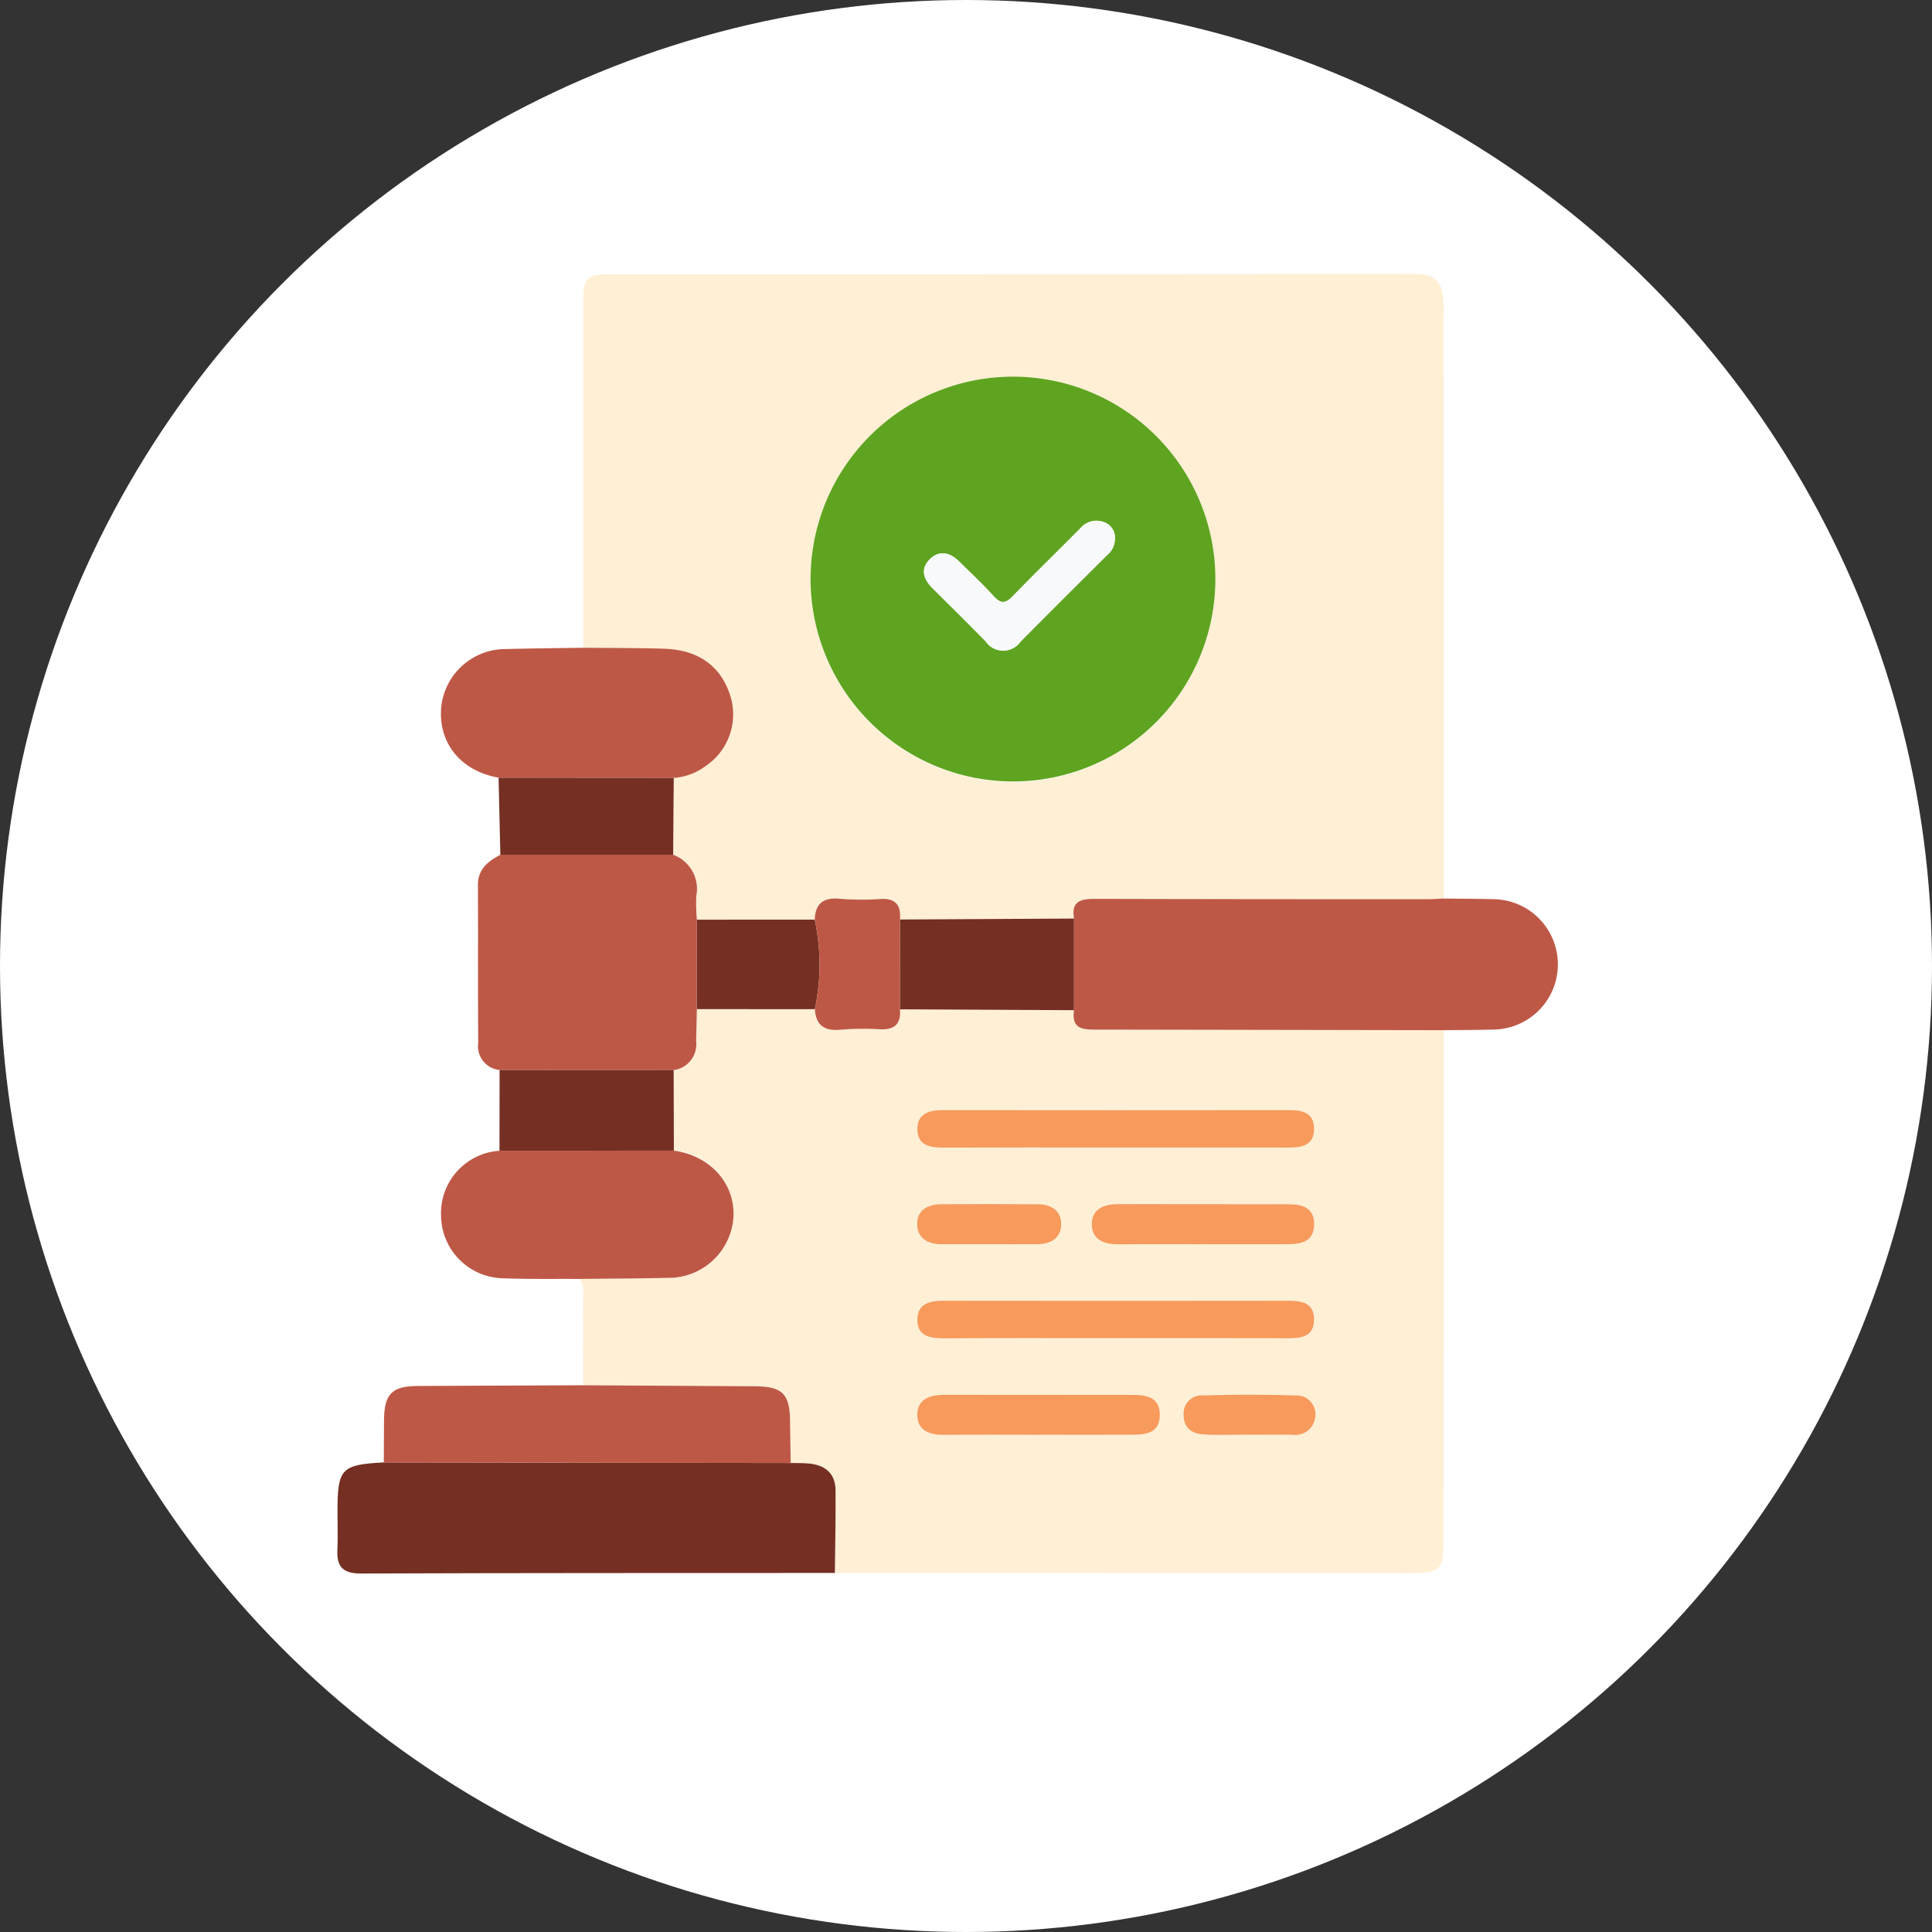 <svg xmlns="http://www.w3.org/2000/svg" xmlns:xlink="http://www.w3.org/1999/xlink" width="189" height="189" viewBox="0 0 189 189">
  <rect x="0" y="0" width="189" height="189" fill="#333333" stroke="none"/>
  <defs>
    <clipPath id="clip-path">
      <rect id="Rectángulo_347537" data-name="Rectángulo 347537" width="119.408" height="127.133" fill="none"/>
    </clipPath>
  </defs>
  <g id="Grupo_1017023" data-name="Grupo 1017023" transform="translate(-750 -911)">
    <g id="Grupo_161158" data-name="Grupo 161158" transform="translate(750 911)">
      <circle id="Elipse_1142" data-name="Elipse 1142" cx="94.5" cy="94.5" r="94.5" fill="#fff"/>
    </g>
    <g id="Grupo_1017330" data-name="Grupo 1017330" transform="translate(783 937.8)">
      <g id="Grupo_1017329" data-name="Grupo 1017329" clip-path="url(#clip-path)">
        <path id="Trazado_608818" data-name="Trazado 608818" d="M60.56,36.567Q60.555,19.6,60.552,2.633c0-2.274.341-2.6,2.691-2.6q39.39,0,78.781-.034c1.855,0,2.489.791,2.664,2.361a16.191,16.191,0,0,1,.028,1.784q.008,28.477.015,56.954c-.526.022-1.053.064-1.579.063q-16.229-.005-32.458-.031c-1.357,0-2.438.154-2.129,1.925l-17.023.093c.115-1.4-.425-2.1-1.935-2a25.59,25.59,0,0,1-3.964-.028c-1.583-.147-2.384.458-2.442,2.043l-11.523.005a17.632,17.632,0,0,1-.058-2.319,3.549,3.549,0,0,0-2.27-4.027q.03-3.761.059-7.522a5.876,5.876,0,0,0,3.1-1.15,6.093,6.093,0,0,0,2.47-6.755c-.9-2.982-3.092-4.619-6.518-4.733-2.633-.088-5.27-.068-7.905-.095m22.234-6.719a19.8,19.8,0,1,0,19.811-19.754A19.75,19.75,0,0,0,82.794,29.849" transform="translate(-36.499 0)" fill="#ffefd5"/>
        <path id="Trazado_608819" data-name="Trazado 608819" d="M59.951,217.848c0-2.773.012-5.547,0-8.32,0-.711.174-1.468-.382-2.083,2.892-.033,5.784-.037,8.675-.107A6.227,6.227,0,0,0,68.83,194.9q-.011-3.94-.022-7.88a2.539,2.539,0,0,0,2.2-2.81c.027-1.052.047-2.1.07-3.156l11.54.007c.107,1.542.9,2.16,2.459,2.017a27.7,27.7,0,0,1,3.915-.047c1.443.073,2.073-.535,1.952-1.958l17.032.086c-.291,1.982,1.057,1.9,2.369,1.9q16.894.023,33.788.059,0,24.888-.009,49.777c0,3.047-.278,3.329-3.225,3.329l-56.319-.01c.026-2.7.089-5.395.066-8.091-.015-1.667-1.03-2.473-2.617-2.618-.588-.054-1.184-.035-1.776-.048-.021-1.383-.046-2.765-.063-4.148-.032-2.634-.755-3.347-3.442-3.363q-8.4-.052-16.8-.1M112.1,194.593c5.619,0,11.239-.009,16.859.006,1.31,0,2.493-.209,2.5-1.82.008-1.6-1.133-1.851-2.467-1.849q-16.859.024-33.718,0c-1.4,0-2.665.269-2.624,1.934.039,1.559,1.285,1.744,2.591,1.738,5.619-.024,11.239-.01,16.859-.01m-.129,18.654c5.62,0,11.24-.01,16.861.008,1.367,0,2.654-.138,2.624-1.887-.027-1.6-1.227-1.787-2.533-1.785q-16.762.021-33.524,0c-1.362,0-2.713.156-2.751,1.813s1.264,1.874,2.659,1.866c5.554-.034,11.109-.014,16.663-.014m-7.54,9.447c3.107,0,6.213.005,9.319,0,1.346,0,2.626-.21,2.62-1.946s-1.3-1.948-2.633-1.95c-6.147-.012-12.293,0-18.44-.011-1.409,0-2.664.4-2.657,1.972s1.251,1.962,2.67,1.948c3.04-.032,6.081-.01,9.121-.01m16.058-18.639c2.777,0,5.553.006,8.329,0,1.344,0,2.626-.211,2.646-1.934s-1.253-1.976-2.6-1.979c-5.487-.011-10.974.008-16.461-.013-1.416-.006-2.668.4-2.684,1.948s1.21,2,2.64,1.989c2.71-.029,5.421-.008,8.131-.008m-20.769,0c1.579,0,3.159.014,4.738,0,1.287-.015,2.255-.622,2.266-1.946s-.98-1.946-2.252-1.957c-3.158-.027-6.317-.02-9.475-.006-1.355.006-2.423.595-2.364,2.044.053,1.3,1.066,1.869,2.35,1.869h4.737m25.313,18.631v.008c1.447,0,2.894-.018,4.341.006a1.958,1.958,0,0,0,2.213-1.793,1.83,1.83,0,0,0-1.928-2.054c-3.021-.1-6.05-.092-9.072-.005a1.767,1.767,0,0,0-1.889,1.863c-.01,1.345.831,1.893,2,1.957,1.443.079,2.893.019,4.34.019" transform="translate(-35.907 -109.135)" fill="#ffefd5"/>
        <path id="Trazado_608820" data-name="Trazado 608820" d="M217.5,166.7q-16.894-.031-33.788-.059c-1.312,0-2.66.081-2.369-1.9q0-4.482,0-8.966c-.309-1.771.772-1.928,2.129-1.925q16.229.04,32.459.031c.526,0,1.053-.041,1.579-.063,1.711.023,3.422.022,5.133.074a6.377,6.377,0,0,1-.006,12.736c-1.71.056-3.422.05-5.133.072" transform="translate(-109.278 -92.719)" fill="#be5846"/>
        <path id="Trazado_608821" data-name="Trazado 608821" d="M44.345,292.748c.592.014,1.187-.006,1.776.048,1.588.145,2.6.951,2.617,2.618.023,2.7-.039,5.394-.066,8.091-15.437.008-30.875-.005-46.312.055-1.718.007-2.435-.572-2.355-2.272.059-1.25.01-2.506.011-3.76,0-4.238.353-4.614,4.527-4.839l39.8.058" transform="translate(0 -176.428)" fill="#752f23"/>
        <path id="Trazado_608822" data-name="Trazado 608822" d="M56.043,158.142c-.023,1.052-.043,2.1-.07,3.156a2.539,2.539,0,0,1-2.2,2.81L36.744,164.1a2.34,2.34,0,0,1-2.09-2.651c-.039-5.144,0-10.288-.028-15.432-.009-1.584.995-2.328,2.192-2.976l16.9,0a3.549,3.549,0,0,1,2.27,4.027,17.564,17.564,0,0,0,.058,2.319q0,4.375-.008,8.75" transform="translate(-20.872 -86.224)" fill="#be5846"/>
        <path id="Trazado_608823" data-name="Trazado 608823" d="M39.433,92.058c2.635.028,5.272.007,7.905.095,3.426.114,5.622,1.751,6.518,4.733a6.092,6.092,0,0,1-2.47,6.755,5.876,5.876,0,0,1-3.1,1.15l-17.136-.024c-3.669-.635-5.907-3.365-5.619-6.852a6.333,6.333,0,0,1,6.417-5.73c2.5-.07,4.992-.087,7.489-.127" transform="translate(-15.372 -55.491)" fill="#be5846"/>
        <path id="Trazado_608824" data-name="Trazado 608824" d="M48.323,215.913c3.548.473,6.005,3.214,5.825,6.5a6.348,6.348,0,0,1-6.411,5.942c-2.891.07-5.783.074-8.675.107-2.505-.016-5.013.03-7.515-.065a6.192,6.192,0,0,1-6-6.131,6.121,6.121,0,0,1,5.713-6.344l17.06-.006" transform="translate(-15.4 -130.148)" fill="#be5846"/>
        <path id="Trazado_608825" data-name="Trazado 608825" d="M51.241,281.292l-39.8-.058c.007-1.385.008-2.769.022-4.153.026-2.543.779-3.311,3.268-3.324q8.105-.041,16.21-.072,8.4.047,16.8.1c2.687.016,3.41.728,3.442,3.363.017,1.383.042,2.765.063,4.148" transform="translate(-6.896 -164.972)" fill="#be5846"/>
        <path id="Trazado_608826" data-name="Trazado 608826" d="M56.994,203.944l-17.06.006q0-3.947.01-7.893l17.028.006q.011,3.941.022,7.881" transform="translate(-24.071 -118.18)" fill="#752f23"/>
        <path id="Trazado_608827" data-name="Trazado 608827" d="M39.711,124.054l17.136.024q-.03,3.761-.059,7.522l-16.905,0-.172-7.543" transform="translate(-23.937 -74.778)" fill="#752f23"/>
        <path id="Trazado_608828" data-name="Trazado 608828" d="M116.548,45.166a19.8,19.8,0,1,1,19.728,19.8,19.824,19.824,0,0,1-19.728-19.8m29.771-3.936a1.61,1.61,0,0,0-1.061-1.634,2.074,2.074,0,0,0-2.335.614c-2.184,2.214-4.422,4.375-6.578,6.614-.714.742-1.183.79-1.889.011-1.065-1.175-2.228-2.261-3.358-3.377-.932-.921-2-1.175-2.95-.163-.9.959-.5,1.938.348,2.785,1.737,1.724,3.482,3.442,5.191,5.194a2.077,2.077,0,0,0,3.406.005c2.791-2.822,5.609-5.618,8.42-8.421a2.085,2.085,0,0,0,.806-1.631" transform="translate(-70.253 -15.318)" fill="#5fa420"/>
        <path id="Trazado_608829" data-name="Trazado 608829" d="M155.583,158.746q0,4.483,0,8.966l-17.033-.086q0-4.394.006-8.786l17.022-.093" transform="translate(-83.518 -95.689)" fill="#752f23"/>
        <path id="Trazado_608830" data-name="Trazado 608830" d="M88.543,167.768q0-4.375.008-8.75l11.522-.005a20.874,20.874,0,0,1,.01,8.762l-11.54-.007" transform="translate(-53.372 -95.85)" fill="#752f23"/>
        <path id="Trazado_608831" data-name="Trazado 608831" d="M117.579,164.641a20.885,20.885,0,0,0-.01-8.761c.058-1.586.86-2.19,2.443-2.044a25.59,25.59,0,0,0,3.964.028c1.511-.1,2.05.6,1.935,2l-.006,8.786c.122,1.423-.508,2.031-1.951,1.957a27.7,27.7,0,0,0-3.915.047c-1.558.143-2.352-.475-2.459-2.017" transform="translate(-70.868 -92.717)" fill="#be5846"/>
        <path id="Trazado_608832" data-name="Trazado 608832" d="M162.295,209.582c-5.62,0-11.239-.014-16.859.011-1.305.006-2.552-.18-2.59-1.739-.041-1.665,1.227-1.936,2.624-1.934q16.86.021,33.718,0c1.334,0,2.474.253,2.467,1.849-.008,1.612-1.19,1.824-2.5,1.82-5.62-.015-11.239-.006-16.859-.006" transform="translate(-86.104 -124.125)" fill="#f79a5c"/>
        <path id="Trazado_608833" data-name="Trazado 608833" d="M162.164,256.539c-5.554,0-11.109-.02-16.662.014-1.4.008-2.7-.2-2.66-1.866s1.389-1.815,2.751-1.813q16.762.023,33.524,0c1.306,0,2.505.181,2.533,1.785.03,1.749-1.257,1.891-2.624,1.887-5.62-.018-11.241-.008-16.861-.008" transform="translate(-86.102 -152.428)" fill="#f79a5c"/>
        <path id="Trazado_608834" data-name="Trazado 608834" d="M154.614,279.952c-3.04,0-6.081-.022-9.12.01-1.419.015-2.663-.379-2.67-1.948s1.248-1.975,2.657-1.972c6.147.013,12.293,0,18.44.011,1.336,0,2.626.221,2.633,1.95s-1.274,1.943-2.62,1.946c-3.107.008-6.213,0-9.319,0" transform="translate(-86.091 -166.394)" fill="#f79a5c"/>
        <path id="Trazado_608835" data-name="Trazado 608835" d="M196.585,233c-2.711,0-5.422-.021-8.131.008-1.43.015-2.657-.437-2.641-1.989s1.268-1.954,2.685-1.948c5.486.021,10.974,0,16.461.013,1.348,0,2.622.251,2.6,1.979s-1.3,1.93-2.646,1.934c-2.777.008-5.553,0-8.329,0" transform="translate(-112.005 -138.079)" fill="#f79a5c"/>
        <path id="Trazado_608836" data-name="Trazado 608836" d="M149.887,233h-4.738c-1.283,0-2.3-.565-2.35-1.869-.059-1.449,1.009-2.037,2.364-2.044,3.158-.015,6.317-.022,9.475.005,1.272.011,2.262.62,2.251,1.957s-.98,1.93-2.266,1.946c-1.579.019-3.158,0-4.738,0" transform="translate(-86.076 -138.082)" fill="#f79a5c"/>
        <path id="Trazado_608837" data-name="Trazado 608837" d="M214.755,279.93c-1.447,0-2.9.06-4.34-.019-1.166-.064-2.007-.613-2-1.957a1.767,1.767,0,0,1,1.889-1.863c3.022-.087,6.051-.1,9.072.005a1.83,1.83,0,0,1,1.928,2.054,1.958,1.958,0,0,1-2.213,1.793c-1.447-.024-2.894-.006-4.341-.006v-.008" transform="translate(-125.631 -166.381)" fill="#f79a5c"/>
        <path id="Trazado_608838" data-name="Trazado 608838" d="M163.146,62.543a2.085,2.085,0,0,1-.806,1.631c-2.811,2.8-5.629,5.6-8.42,8.421a2.077,2.077,0,0,1-3.406-.005c-1.709-1.752-3.453-3.47-5.191-5.194-.853-.847-1.25-1.826-.348-2.785.951-1.012,2.017-.758,2.95.163,1.13,1.116,2.293,2.2,3.358,3.377.706.779,1.175.73,1.889-.011,2.156-2.24,4.394-4.4,6.578-6.614a2.074,2.074,0,0,1,2.335-.614,1.61,1.61,0,0,1,1.061,1.634" transform="translate(-87.079 -36.63)" fill="#f7f9fa"/>
      </g>
    </g>
  </g>
</svg>
